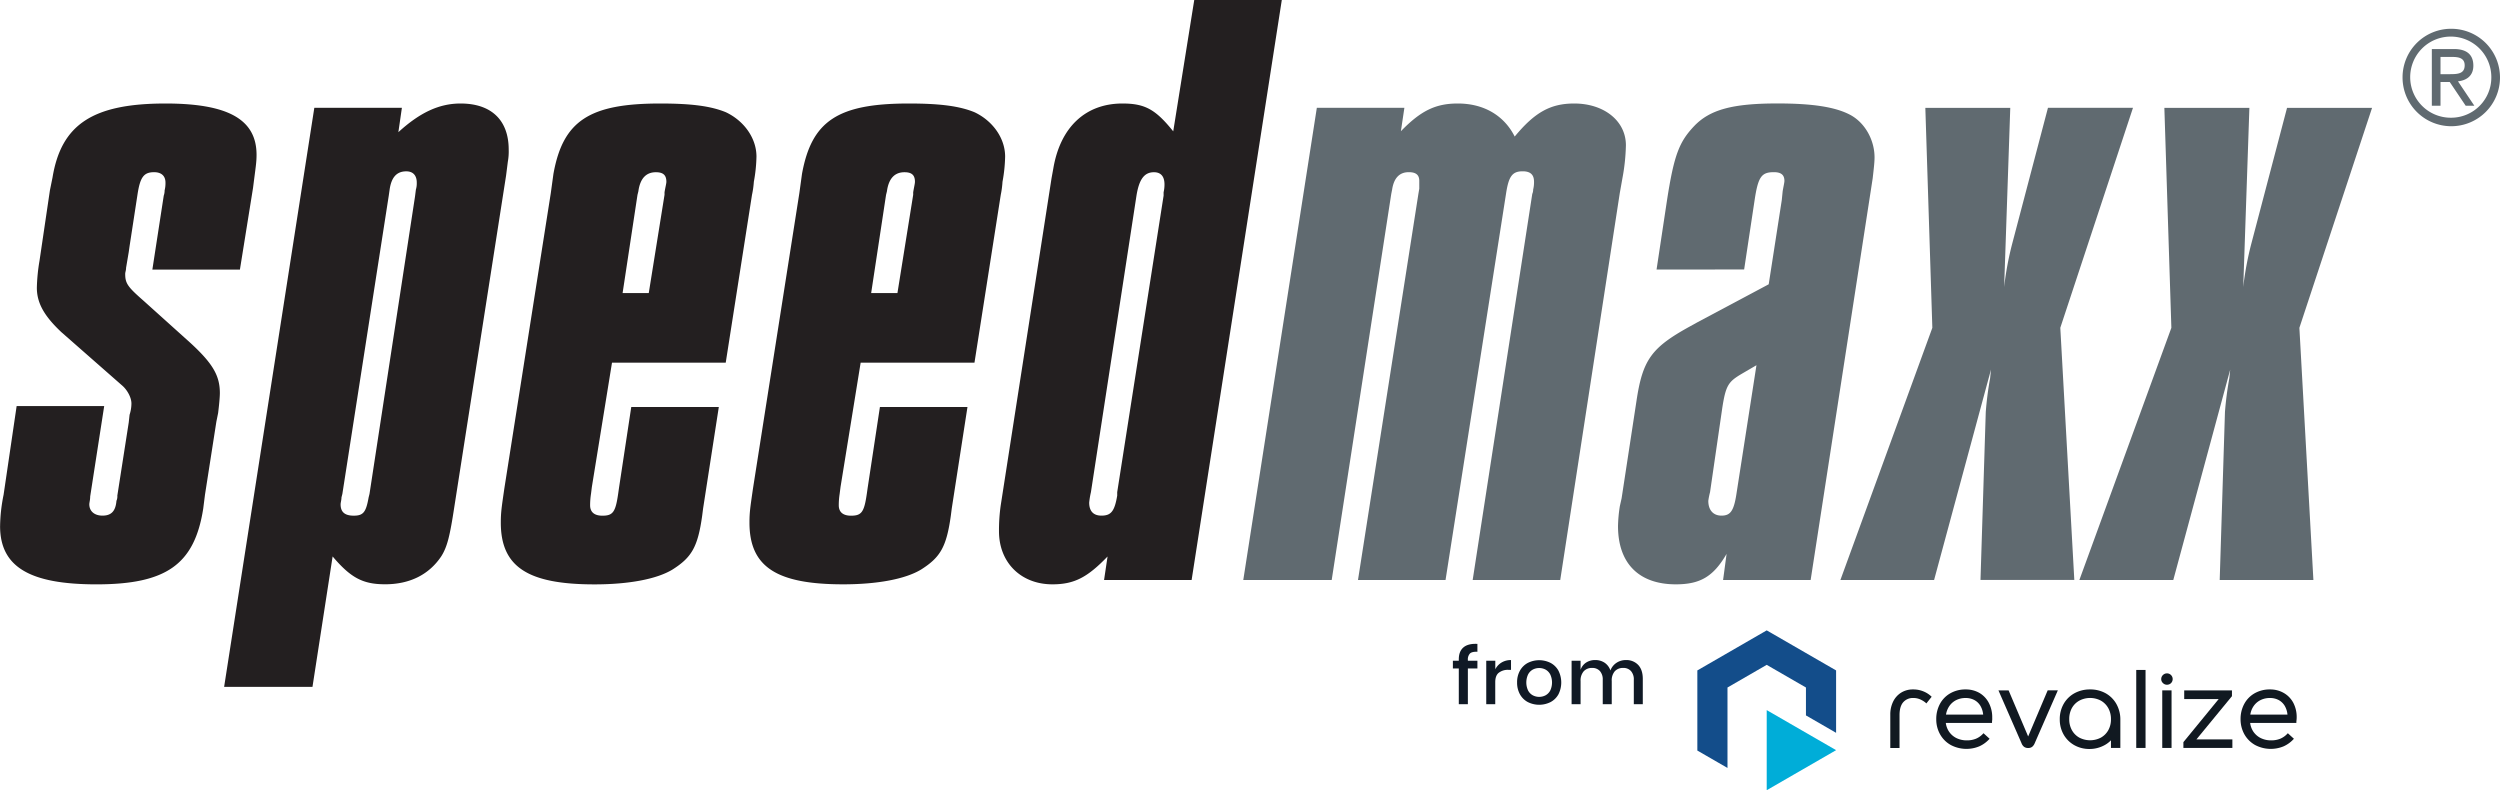 <svg xmlns="http://www.w3.org/2000/svg" id="Layer_1" data-name="Layer 1" viewBox="0 0 1352.57 427.53"><defs><style>.cls-1{fill:#101925}.cls-4{fill:#111921}.cls-5{fill:#231f20}.cls-6{fill:#606a70}</style></defs><path d="M795.31 353.54a4.69 4.69 0 0 0-1.15 3.57v.38h5.16v4.18h-5.16V381h-4.91v-19.33h-3.2v-4.18h3.2v-.77q0-4.31 2.52-6.46t7.55-1.9v4.27c-1.9-.09-3.24.22-4.01.91ZM812.38 358.45a9.75 9.75 0 0 1 5.12-1.34v5.29h-1.45a8 8 0 0 0-5.14 1.56c-1.3 1-1.94 2.75-1.94 5.14V381h-4.87v-23.51h4.9v4.61a9 9 0 0 1 3.38-3.65ZM838.88 358.64a10.5 10.5 0 0 1 4.27 4.19 14.23 14.23 0 0 1 0 12.84 10.48 10.48 0 0 1-4.27 4.18 13.7 13.7 0 0 1-12.27 0 10.59 10.59 0 0 1-4.27-4.2 12.93 12.93 0 0 1-1.55-6.42 12.77 12.77 0 0 1 1.55-6.4 10.62 10.62 0 0 1 4.27-4.19 13.7 13.7 0 0 1 12.27 0Zm-9.6 3.63a6.33 6.33 0 0 0-2.54 2.63 10.29 10.29 0 0 0 0 8.68 6.31 6.31 0 0 0 2.54 2.6 7.45 7.45 0 0 0 6.91 0 6.31 6.31 0 0 0 2.54-2.6 10.29 10.29 0 0 0 0-8.68 6.33 6.33 0 0 0-2.54-2.63 7.45 7.45 0 0 0-6.91 0ZM886.31 359.75c1.66 1.77 2.49 4.28 2.49 7.56V381h-4.86v-13.18a6.78 6.78 0 0 0-1.54-4.76 5.43 5.43 0 0 0-4.22-1.69 5.92 5.92 0 0 0-4.55 1.82 7.55 7.55 0 0 0-1.63 5.31V381h-4.87v-13.18a6.83 6.83 0 0 0-1.53-4.76 5.45 5.45 0 0 0-4.23-1.69 5.9 5.9 0 0 0-4.54 1.82 7.56 7.56 0 0 0-1.69 5.31V381h-4.86v-23.51h4.86v4.91a7.51 7.51 0 0 1 3-3.93 8.77 8.77 0 0 1 4.91-1.36 8.91 8.91 0 0 1 5.1 1.45 8.22 8.22 0 0 1 3.13 4.18 8.57 8.57 0 0 1 3.29-4.14 9.12 9.12 0 0 1 5.12-1.49 8.77 8.77 0 0 1 6.62 2.64Z" class="cls-1"/><g id="logoMark"><path id="logoMark_PathItem_" d="m993.38 362.72-37.54-21.67-37.53 21.67v43.35l16.31 9.41v-43.52l21.22-12.26 21.23 12.26v15.1l16.31 9.42v-33.76z" data-name="logoMark &lt;PathItem&gt;" style="fill:#134d8a"/><path id="logoMark_PathItem_2" d="M955.84 384.19v43.34l37.54-21.67-37.54-21.67z" data-name="logoMark &lt;PathItem&gt;" style="fill:#00add8"/></g><path id="fullLogo" d="M1040.65 374.07A14.42 14.42 0 0 0 1035 373a12 12 0 0 0-6.35 1.69 11.78 11.78 0 0 0-4.36 4.79 15.71 15.71 0 0 0-1.59 7.22v18h5v-17.83c0-3.06.67-5.4 2-6.94a6.87 6.87 0 0 1 5.52-2.29 8.76 8.76 0 0 1 3.72.78 12 12 0 0 1 2.76 1.67l.51.49 2.87-3.61-.27-.26a13.58 13.58 0 0 0-4.16-2.64Z" class="cls-4"/><path id="fullLogo-2" d="M1071 374.94a14.71 14.71 0 0 0-7.53-1.94 16.45 16.45 0 0 0-8.28 2.08 14.43 14.43 0 0 0-5.62 5.74 17 17 0 0 0-2 8.24 16.44 16.44 0 0 0 2.1 8.28 15.05 15.05 0 0 0 5.82 5.76 18.14 18.14 0 0 0 15.28.72 16.2 16.2 0 0 0 5.37-3.83l.29-.3-3.3-3-.28.3a11 11 0 0 1-3.81 2.68 12.78 12.78 0 0 1-4.92.89 12.57 12.57 0 0 1-5.64-1.24 10.36 10.36 0 0 1-4-3.48 10.76 10.76 0 0 1-1.74-4.71h25v-.39c0-.52.07-1 .11-1.36s0-.8 0-1.19a16.67 16.67 0 0 0-1.81-7.85 13.36 13.36 0 0 0-5.04-5.4Zm-18.16 11.69a11.12 11.12 0 0 1 1.7-4.46 9.7 9.7 0 0 1 3.71-3.34 11.21 11.21 0 0 1 5.22-1.19 9.92 9.92 0 0 1 4.71 1.1 8.52 8.52 0 0 1 3.32 3.21 11.4 11.4 0 0 1 1.45 4.68Z" class="cls-4" data-name="fullLogo"/><path id="fullLogo-3" d="m1097.29 398.44-10.58-24.93h-5.5l12.47 28.54a4.43 4.43 0 0 0 1.4 2 3.68 3.68 0 0 0 2.23.64 3.45 3.45 0 0 0 2.16-.65 5 5 0 0 0 1.42-2.06l12.47-28.5h-5.5Z" class="cls-4" data-name="fullLogo"/><path id="fullLogo-4" d="M1139.26 375.1a17.06 17.06 0 0 0-8.48-2.1 17.24 17.24 0 0 0-8.44 2.07 15.09 15.09 0 0 0-5.85 5.77 16.6 16.6 0 0 0-2.1 8.33 16.35 16.35 0 0 0 2.1 8.25 15.24 15.24 0 0 0 5.76 5.73 16.46 16.46 0 0 0 8.25 2.07 16.84 16.84 0 0 0 8.22-2.12 14.07 14.07 0 0 0 3.37-2.58v4.14h5.08v-15.21a17.06 17.06 0 0 0-2.1-8.5 15.19 15.19 0 0 0-5.81-5.85Zm2.83 14.07a11.88 11.88 0 0 1-1.46 5.91 10.36 10.36 0 0 1-4 4 12.58 12.58 0 0 1-11.65 0 10.36 10.36 0 0 1-4-4 12 12 0 0 1-1.46-6 12.19 12.19 0 0 1 1.43-6 10.36 10.36 0 0 1 4-4 12.47 12.47 0 0 1 11.71 0 10.51 10.51 0 0 1 4 4.08 12.16 12.16 0 0 1 1.43 6.01Z" class="cls-4" data-name="fullLogo"/><path id="fullLogo-5" d="M1155.77 362.46h5.03v42.2h-5.03z" class="cls-4" data-name="fullLogo"/><path id="fullLogo-6" d="M1172.38 364.31a3 3 0 0 0-1.55.43 3.11 3.11 0 0 0-1.13 1.12 3 3 0 0 0-.42 1.56 2.86 2.86 0 0 0 .94 2.14 3 3 0 0 0 2.16.9 3.22 3.22 0 0 0 1.54-.38 2.93 2.93 0 0 0 1.15-1.14 3.13 3.13 0 0 0 .41-1.52 3.09 3.09 0 0 0-3.1-3.11Z" class="cls-4" data-name="fullLogo"/><path id="fullLogo-7" d="M1169.84 373.51h5.03v31.15h-5.03z" class="cls-4" data-name="fullLogo"/><path id="fullLogo-8" d="M1207.55 376.65v-3.14h-25.83v4.69h18.66l-19.01 23.21-.09.11v3.14h26.5v-4.63h-19.45l19.22-23.38z" class="cls-4" data-name="fullLogo"/><path id="fullLogo-9" d="M1240.78 380.31a13.32 13.32 0 0 0-5.15-5.37 14.65 14.65 0 0 0-7.52-1.94 16.42 16.42 0 0 0-8.28 2.08 14.5 14.5 0 0 0-5.62 5.74 17 17 0 0 0-2 8.24 16.54 16.54 0 0 0 2.1 8.28 15.19 15.19 0 0 0 5.82 5.76 18.14 18.14 0 0 0 15.28.72 16.35 16.35 0 0 0 5.38-3.83l.28-.3-3.29-3-.28.3a11.12 11.12 0 0 1-3.81 2.68 12.81 12.81 0 0 1-4.92.89 12.57 12.57 0 0 1-5.64-1.24 10.39 10.39 0 0 1-4-3.48 10.87 10.87 0 0 1-1.73-4.71h25v-.39c0-.52.08-1 .11-1.36s.06-.8.06-1.19a16.67 16.67 0 0 0-1.79-7.88Zm-23.3 6.32a11.1 11.1 0 0 1 1.69-4.46 9.88 9.88 0 0 1 3.72-3.34 11.21 11.21 0 0 1 5.22-1.19 9.92 9.92 0 0 1 4.71 1.1 8.59 8.59 0 0 1 3.32 3.21 11.4 11.4 0 0 1 1.44 4.68Z" class="cls-4" data-name="fullLogo"/><path d="m56.37 219.7-7.58 48.92c0 1.88-.47 3.3-.47 4.24 0 3.76 2.84 6.11 7.1 6.11 4.74 0 7.11-2.35 7.58-8a5.83 5.83 0 0 0 .48-2.82l6.16-39.52.47-4.23a20.21 20.21 0 0 0 1-6.11c0-3.3-2.37-7.53-5.21-9.88l-32.69-28.7c-9-8.47-13.27-15.53-13.27-24a98.61 98.61 0 0 1 1.43-14.59L27 103l1.42-7c4.74-28.7 21.79-40 61.11-40 33.64 0 49.27 8.47 49.27 27.76 0 4.23-.48 6.58-1.9 17.88l-7.1 44.22H82.43l6.16-40a8.27 8.27 0 0 0 .47-2.82 16.26 16.26 0 0 0 .47-4.24c0-3.76-2.37-5.64-6.16-5.64-5.68 0-7.58 2.82-9 12.23l-4.26 27.76-.47 3.29-1.43 8.47c0 1.41-.47 2.35-.47 3.29 0 5.18 1.42 7.06 10 14.58l25.11 22.59c12.31 11.29 16.1 17.87 16.1 27.28 0 2.35-.47 7.06-.94 10.82l-.95 4.7-6.16 39.52-.95 7.53c-4.74 30.11-19.89 40.93-57.79 40.93-36 0-52.11-9.41-52.11-31.52a90.65 90.65 0 0 1 1.89-16.94L9 219.7ZM217.43 58.34l-1.9 13.17C227.38 60.69 237.8 56 249.17 56c16.58 0 26.05 8.94 26.05 24.94a31 31 0 0 1-.47 6.58L273.8 95l-28 179.24c-2.37 15.52-3.79 21.64-7.11 26.81-6.63 9.88-17.05 15.06-30.31 15.06-11.85 0-18.48-3.3-28.42-15.06l-10.9 70.57h-47.8l48.8-313.31Zm7.1 48 .48-3.76a11.74 11.74 0 0 0 .47-3.77c0-3.76-1.89-6.11-5.68-6.11-5.22 0-8.06 3.29-9 9.88l-.47 3.29-25.1 161.36-.48 1.88c0 1.41-.47 2.83-.47 3.77 0 4.23 2.36 6.11 7.1 6.11 5.21 0 6.64-1.88 8.06-9.88l.47-1.88ZM380.38 275.21l-.48 3.79c-2.37 16.94-5.68 22.58-16.11 29.17-8.52 5.17-23.68 8-42.16 8-36 0-50.68-9.41-50.68-33.4 0-5.65.47-8.47 1.89-18.35L298 104.44l1.42-10.35C304.58 65.39 318.79 56 357.16 56c17.06 0 27.48 1.41 35.53 4.71 9.95 4.7 16.58 14.11 16.58 24a82.74 82.74 0 0 1-1.42 13.64 47.82 47.82 0 0 1-1 7.06l-14.21 90.79h-61.53l-10.9 67.28-.47 3.76a39.89 39.89 0 0 0-.47 6.12c0 3.76 2.36 5.64 6.63 5.64 5.68 0 7.1-1.88 8.53-11.76l.47-3.29 6.63-43.75h47.37ZM351 158.54l8.53-53.16V104c.47-2.82 1-4.71 1-5.65 0-3.76-1.9-5.17-5.69-5.17-5.21 0-8.52 3.29-9.47 10.35l-.47 1.88-8.06 53.16ZM514.91 275.21l-.48 3.76c-2.36 16.94-5.68 22.58-16.1 29.17-8.53 5.17-23.69 8-42.16 8-36 0-50.69-9.41-50.69-33.4 0-5.65.47-8.47 1.89-18.35l25.11-159.95 1.42-10.35C439.11 65.39 453.32 56 491.69 56c17.06 0 27.48 1.41 35.53 4.71 9.95 4.7 16.58 14.11 16.58 24a82.74 82.74 0 0 1-1.42 13.64 49 49 0 0 1-.94 7.06l-14.22 90.79h-61.58l-10.89 67.28-.48 3.76a39.89 39.89 0 0 0-.47 6.12c0 3.76 2.37 5.64 6.63 5.64 5.68 0 7.1-1.88 8.53-11.76l.47-3.29 6.63-43.75h47.37Zm-29.37-116.67 8.52-53.16V104c.48-2.82.95-4.71.95-5.65 0-3.76-1.89-5.17-5.68-5.17-5.21 0-8.53 3.29-9.48 10.35l-.47 1.88-8.06 53.16ZM599.22 301.08c-10.89 11.29-18 15.06-29.84 15.06-17 0-28.9-11.76-28.9-28.7a95.47 95.47 0 0 1 .95-14.11l27.48-176.89.94-5.17C573.64 68.69 587.38 56 607.28 56c12.31 0 18 3.3 27.47 15.06L646.12 0h47.37L644.7 313.79h-47.37Zm30.32-195.23V104a17.89 17.89 0 0 0 .48-4.24c0-4.23-1.9-6.58-5.69-6.58-5.21 0-8.05 3.76-9.47 12.7l-24.64 160.39a45.1 45.1 0 0 0-.94 5.65c0 4.7 2.36 7.05 6.63 7.05 5.21 0 7.1-2.35 8.53-10.82v-1.88Z" class="cls-5"/><path d="M712.44 58.34h47.37L757.92 71c10.89-11.25 18.95-15 30.79-15 14.21 0 25.1 6.59 30.79 17.88C830.4 60.69 838.92 56 851.71 56c16.11 0 27.95 9.41 27.95 22.58a107.89 107.89 0 0 1-1.89 17.88l-1.42 8-32.22 209.33h-47.37L829 104.91a5.6 5.6 0 0 0 .48-2.35 16.26 16.26 0 0 0 .47-4.24c0-3.76-1.89-5.64-6.16-5.64-5.68 0-7.58 2.82-9 12.23l-32.71 208.88h-47.37l32.68-208.88.48-2.82v-4.24c0-3.29-1.9-4.7-5.69-4.7-4.74 0-8 2.82-9 9.41l-.47 2.35-32.22 208.88h-47.84ZM896.24 145.84l5.68-37.64c3.79-24.46 6.63-31.52 14.68-40 8.53-8.93 20.85-12.23 45-12.23 18.95 0 31.26 1.88 39.32 6.12s13.26 13.64 13.26 23.05c0 2.82-.47 6.59-1 11.29l-.94 6.12-32.63 211.24h-47.37l1.89-14.12c-7.1 12.23-14.21 16.47-27.47 16.47-19.9 0-31.27-11.29-31.27-31.52a77.11 77.11 0 0 1 1-10.82l.95-4.24 8.05-52.69c3.31-22.11 8-28.69 28.42-40l4.27-2.36 38.84-20.7L964 108.2l.47-4.7c.47-2.82.95-4.71.95-5.65 0-3.29-1.9-4.7-5.69-4.7-6.63 0-8.52 2.35-10.42 15l-5.68 37.64Zm46 56.45c-7.11 4.24-8.53 6.12-10.43 18.35l-6.63 45.63a39.76 39.76 0 0 0-.94 4.7c0 5.18 2.84 8 7.1 8 4.74 0 6.63-2.35 8.05-11.29l10.9-70.09ZM1045.45 177.36l-3.79-119h45.95l-3.31 96.91a169.35 169.35 0 0 1 4.26-23.05L1108 58.34h46l-39.32 119 7.58 136.43h-50.76l2.85-90.8a176.29 176.29 0 0 1 2.36-18.35l.48-4.7-30.79 113.87h-50.69ZM1174.77 177.36l-3.79-119h46l-3.32 96.91a170.73 170.73 0 0 1 4.27-23.05l19.42-73.86h46l-39.32 119 7.58 136.43h-50.69l2.84-90.8a179.46 179.46 0 0 1 2.37-18.35l.48-4.7-30.8 113.85H1125Z" class="cls-6"/><path d="M1326.21 63.69a21.95 21.95 0 1 1 21.67-21.94 21.76 21.76 0 0 1-21.67 21.94m-26.36-21.94a26.36 26.36 0 1 0 26.36-26.18 26.26 26.26 0 0 0-26.36 26.18Zm20.53-1.62v-9.32h6.4c3.27 0 6.68.5 6.68 4.52 0 4.58-3.77 4.8-8 4.8Zm-4.69 17.07h4.69V44.36h5L1334 57.2h4.69l-8.86-13.2c4.69-.5 8.32-3 8.32-8.47 0-6.07-3.7-9-10.52-9h-11.94Z" style="fill-rule:evenodd;fill:#606a70"/></svg>
